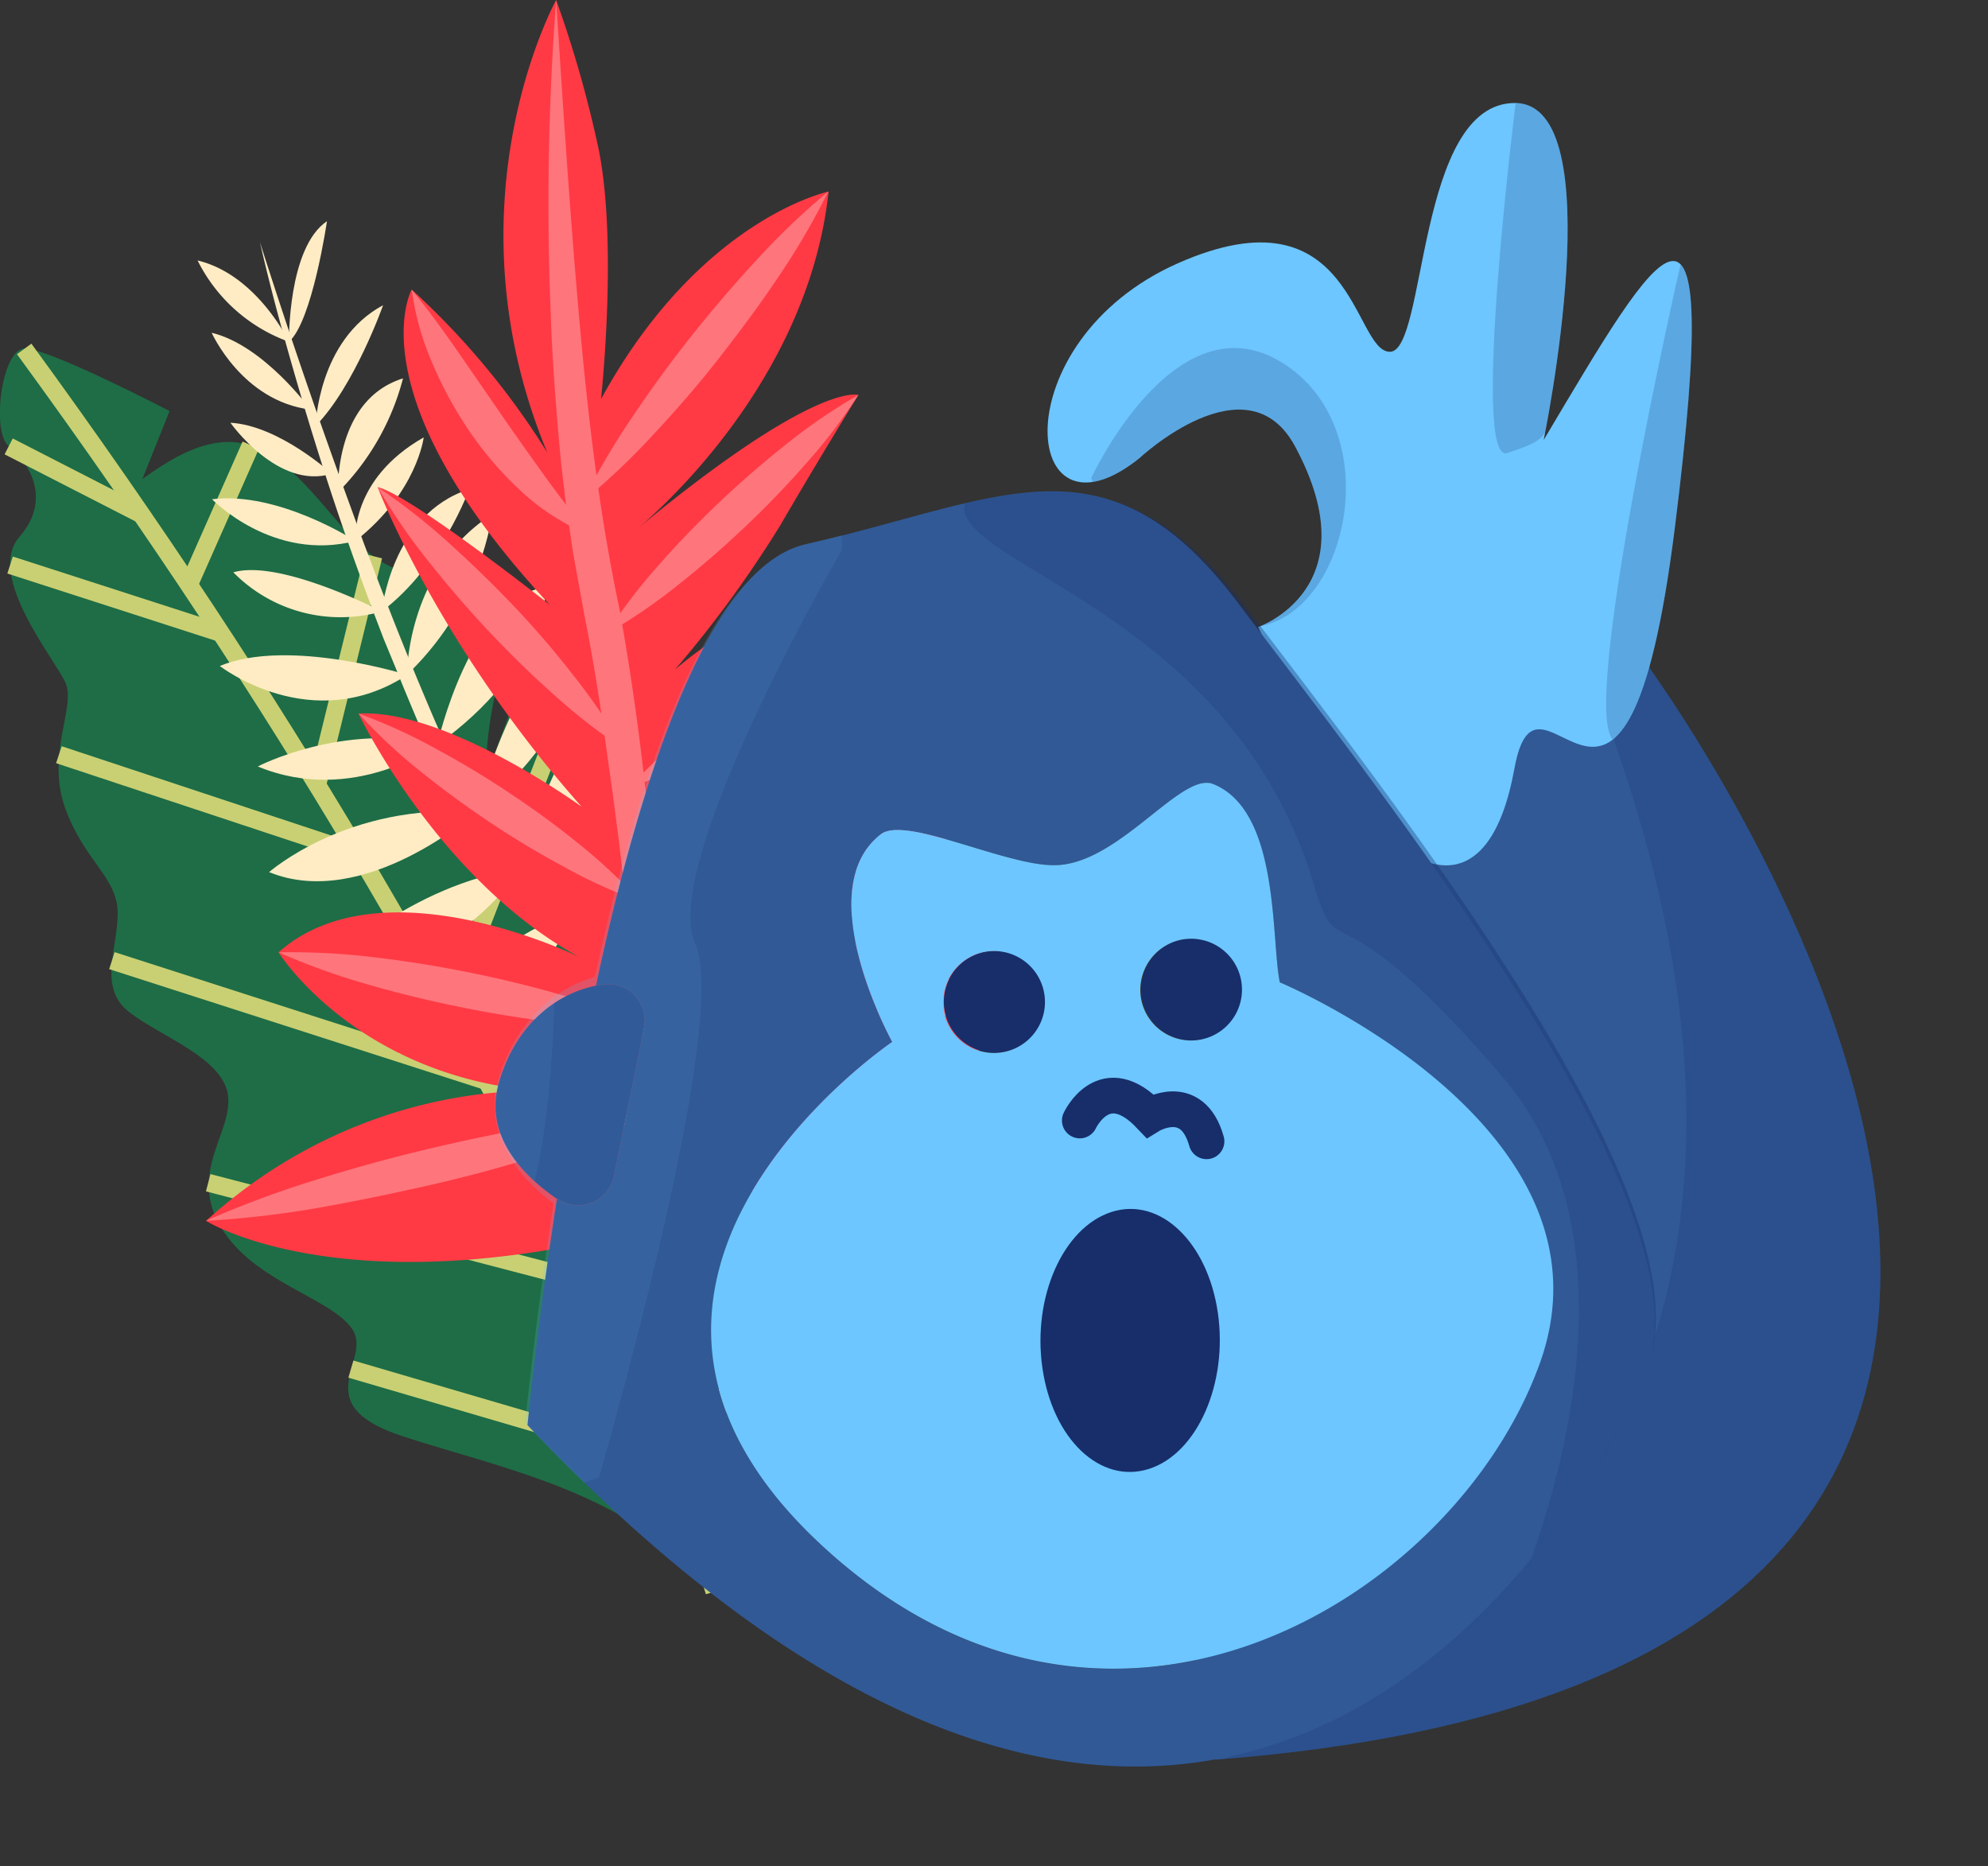 <svg xmlns="http://www.w3.org/2000/svg" xmlns:xlink="http://www.w3.org/1999/xlink" viewBox="0 0 222.77 209.09"><rect x="0" y="0" width="222.77" height="209.09" fill="#333333" stroke="none"/><defs><style>.cls-1,.cls-12,.cls-16,.cls-7{fill:none;}.cls-2{fill:#315996;}.cls-3{clip-path:url(#clip-path);}.cls-15,.cls-4{fill:#172e6a;}.cls-4{opacity:0.2;}.cls-14,.cls-5{fill:#6dc6ff;}.cls-6{fill:#1e6d46;}.cls-7{stroke:#c9d073;stroke-width:2px;}.cls-16,.cls-7{stroke-miterlimit:10;}.cls-8{fill:#ffecc4;}.cls-9{fill:#ff3a44;}.cls-10{opacity:0.3;}.cls-11{fill:#fff;}.cls-12{stroke:red;stroke-linejoin:round;stroke-width:7px;}.cls-13{clip-path:url(#clip-path-2);}.cls-14{opacity:0.1;}.cls-16{stroke:#172e6a;stroke-linecap:round;stroke-width:4px;}.cls-17{clip-path:url(#clip-path-4);}.cls-18{clip-path:url(#clip-path-5);}.cls-19{clip-path:url(#clip-path-7);}</style><clipPath id="clip-path"><path class="cls-1" d="M121.83,122l34.52,12.43-3.22-43.27L184,73.67S268.8,187,136.23,197.13"/></clipPath><clipPath id="clip-path-2"><path class="cls-1" d="M172.74,114.7c-9-15-21.11-30.91-29.11-41.42-1.45-1.91-2.79-3.67-4-5.24-12.7-16.87-23.74-13.87-39-9.72-3.18.86-6.47,1.76-10.1,2.58C81.25,63,73.21,79.34,66.67,109.45c-5,1.4-9,5.53-10.74,11.24-1.56,5,.6,10,6.1,14.12-2.09,13.58-3.09,23.8-3.1,23.91l-.07.71.5.52c24,25.18,46.68,37.88,67.65,37.88a50.89,50.89,0,0,0,9.32-.85c25.84-4.83,42.42-29.53,48.15-43.37C187.66,145.91,183.82,133.18,172.74,114.7Z"/></clipPath><clipPath id="clip-path-4"><path class="cls-1" d="M72.18,115.12,68.8,131.75a4.09,4.09,0,0,1-6.32,2.56l-.07,0c-3.92-2.7-8.3-7.21-6.44-13.24,2-6.58,6.59-9.8,10.81-10.64a9,9,0,0,1,1-.16A4.08,4.08,0,0,1,72.18,115.12Z"/></clipPath><clipPath id="clip-path-5"><path class="cls-1" d="M172.73,114.7c-9-15-21.1-30.91-29.1-41.42-1.46-1.91-2.79-3.67-4-5.24-12.7-16.87-23.73-13.87-39-9.72-3.19.86-6.48,1.76-10.1,2.58C81.24,63,73.21,79.34,66.66,109.45c-5,1.4-9,5.53-10.74,11.24-1.56,5,.61,10,6.1,14.12-2.08,13.58-3.09,23.8-3.1,23.91l-.07.71.5.52c24,25.18,46.69,37.88,67.66,37.88a50.78,50.78,0,0,0,9.31-.85c25.85-4.83,42.43-29.53,48.15-43.37C187.65,145.91,183.82,133.18,172.73,114.7Z"/></clipPath><clipPath id="clip-path-7"><path class="cls-1" d="M127.63,51.37S139.73,40,145.12,50c8.56,15.9-4.14,20.25-4.14,20.25s6.63,14,12.15,20.92,13.81,10.13,16.57-5.06,12.43,17.49,18-27.16-1.84-31.3-14.72-9.66c0,0,7.82-37.75-3.23-37.75s-9.85,27.87-14,27.87-4-18.66-23.75-9.92S114.28,62,127.63,51.37Z"/></clipPath></defs><title>Fichier 8logo</title><g id="Calque_2" data-name="Calque 2"><g id="Calque_3" data-name="Calque 3"><path class="cls-2" d="M121.83,122l34.52,12.43-3.22-43.27L184,73.67S268.8,187,136.23,197.13"/><g class="cls-3"><path class="cls-4" d="M136.69,197.13S213.56,176,180.88,83l15.65-39.59,26.24,106.79-18,42.35L151,209.09Z"/></g><path class="cls-5" d="M127.63,51.37S139.73,40,145.12,50c8.56,15.9-4.14,20.25-4.14,20.25s6.63,14,12.15,20.92,13.81,10.13,16.57-5.06,12.43,17.49,18-27.16-1.84-31.3-14.72-9.66c0,0,7.82-37.75-3.23-37.75s-9.85,27.87-14,27.87-4-18.66-23.75-9.92S114.28,62,127.63,51.37Z"/><path class="cls-6" d="M80.06,178.31s-2.19-9.68,2.61-16.38,5.57-11.56,4-15.23-4-5.62-3.79-10.25,6.6-12.94,2.85-17.89-8.37-9.11-9-20.72S71.11,92,68.59,86.29s-4.11-9.37-9.23-12.36L54.51,86.84s-.39-5.35,2.12-13.34-6.87-7.63-12.14-9.71-7.78-7.77-13-12-10.26-1.94-15.54,1.88L19,46.05s-13.79-7.18-16.31-7S-1,48.46,1,50s5,5.77,1.18,10.14,4,13.71,5.17,16.38-2.21,8-.05,14,5.91,7.78,5.89,11.82-2.26,8.35,1.35,11.1,10.38,5.07,11,9.21-4.48,8.62-.8,14.8,12.12,7.84,14.67,11.36S34,157.28,45.2,160.93,70.64,167.16,80.06,178.31Z"/><path class="cls-7" d="M80.06,178.31S62.59,121.05,2.71,39.09"/><line class="cls-7" x1="15.84" y1="57.63" x2="0.97" y2="50.01"/><line class="cls-7" x1="24.74" y1="70.92" x2="1.13" y2="63.3"/><line class="cls-7" x1="40.21" y1="95.68" x2="6.6" y2="84.55"/><line class="cls-7" x1="54.56" y1="121.13" x2="12.54" y2="107.62"/><line class="cls-7" x1="65.82" y1="143.58" x2="23.33" y2="132.5"/><line class="cls-7" x1="74.68" y1="163.74" x2="39.32" y2="153.38"/><line class="cls-7" x1="86.65" y1="146.7" x2="75.73" y2="166.36"/><line class="cls-7" x1="86.77" y1="120.99" x2="68.89" y2="150.23"/><line class="cls-7" x1="77.08" y1="101.55" x2="60.13" y2="131.9"/><line class="cls-7" x1="63.94" y1="77.74" x2="50.24" y2="113.16"/><line class="cls-7" x1="41.84" y1="62.31" x2="35.54" y2="87.95"/><line class="cls-7" x1="28.1" y1="49.87" x2="21.17" y2="65.52"/><path class="cls-8" d="M90.21,117.24A57.12,57.12,0,0,1,83.4,115c-2.22-.88-4.41-1.87-6.55-3a72.85,72.85,0,0,1-12.13-7.77A61.82,61.82,0,0,1,54.49,94a54.31,54.31,0,0,1-4.1-6c-.64-1-1.18-2.12-1.75-3.19-.29-.53-.52-1.09-.79-1.64s-.53-1.1-.75-1.65c-.92-2.21-1.86-4.41-2.74-6.64L43,71.59l-1.28-3.35c-1.67-4.48-3.29-9-4.77-13.53S34.07,45.61,32.75,41s-2.56-9.21-3.62-13.86q4.35,13.64,9.22,27.08L40.82,61c.85,2.22,1.68,4.46,2.56,6.67,1.72,4.44,3.54,8.84,5.41,13.21a59.47,59.47,0,0,0,16.84,22.32,78.35,78.35,0,0,0,11.65,8.09c2,1.19,4.17,2.27,6.32,3.28q1.62.77,3.27,1.44C88,116.42,89.08,116.86,90.21,117.24Z"/><path class="cls-8" d="M59.08,125.39s.55-14.72,10.92-18.06A24,24,0,0,1,59.08,125.39Z"/><path class="cls-8" d="M44.73,118.07s11.3,1,19.35-15.27C64.08,102.8,58.25,101.68,44.73,118.07Z"/><path class="cls-8" d="M58.37,97.31S50.2,110,36.65,108.4C36.65,108.4,45.76,99.1,58.37,97.31Z"/><path class="cls-8" d="M53.35,91s-12.5,11.08-23.2,6.7C30.15,97.73,39,89.85,53.35,91Z"/><path class="cls-8" d="M49,83.43s-9.39,6.87-20.11,2.44C28.84,85.87,38.56,80.86,49,83.43Z"/><path class="cls-8" d="M24.63,74.61s10.27,8,21,1C45.6,75.6,32.29,71.42,24.63,74.61Z"/><path class="cls-8" d="M26.15,64.12A16.84,16.84,0,0,0,42.78,68.5S31.39,62.59,26.15,64.12Z"/><path class="cls-8" d="M23.76,55.93S30.58,63,39.83,60.6C39.83,60.6,31.2,55,23.76,55.93Z"/><path class="cls-8" d="M25.82,47.36s5.34,7.58,11.36,5.71C37.18,53.07,31.29,47.67,25.82,47.36Z"/><path class="cls-8" d="M23.72,37.28s3.42,7.67,11.06,8.6C34.78,45.88,29.59,38.7,23.72,37.28Z"/><path class="cls-8" d="M22.14,29.18a18.41,18.41,0,0,0,10.24,9.11S28.81,30.78,22.14,29.18Z"/><path class="cls-8" d="M32.38,38.29s-.15-10.55,4.26-13.51C36.64,24.78,35,36,32.38,38.29Z"/><path class="cls-8" d="M35.37,47.71s.23-9.58,7.56-13.52C42.93,34.19,39.72,43.28,35.37,47.71Z"/><path class="cls-8" d="M37.89,55.13s-.54-10.3,7.27-12.74A28,28,0,0,1,37.89,55.13Z"/><path class="cls-8" d="M39.83,60.6S39.18,53.72,47.48,49C47.48,49,46.75,55.16,39.83,60.6Z"/><path class="cls-8" d="M42.78,68.5s1.07-10.92,9.79-13.69C52.57,54.81,49.54,63.36,42.78,68.5Z"/><path class="cls-8" d="M45.6,75.6s-.07-11.81,9.57-18A32.48,32.48,0,0,1,45.6,75.6Z"/><path class="cls-8" d="M49,83.43s3.68-16.7,12.27-17.65C61.22,65.78,61,74.85,49,83.43Z"/><path class="cls-8" d="M53.35,91s4.45-18.19,13.29-22.1C66.64,68.93,65.89,81.22,53.35,91Z"/><path class="cls-8" d="M58.37,97.31S62.5,79.15,72,75.17C72,75.17,71.16,87.22,58.37,97.31Z"/><path class="cls-8" d="M64.08,102.8s2.76-14.16,12.4-21.24C76.48,81.56,80.44,89.5,64.08,102.8Z"/><path class="cls-8" d="M70,107.33S71.47,97,84.07,89.26C84.07,89.26,87,95.94,70,107.33Z"/><path class="cls-9" d="M76.94,136.41s29.52-9.65,44.79-32c0,0-15.72-6.51-35.7,5.82,0,0,22.85-18,27.27-22.73,0,0-18.54-9.48-38.91,7.17,0,0,23.93-22,28.64-27.86,0,0-13.24-3.93-27.4,8.21a128,128,0,0,0,11.8-16.16c4.51-7.75,8.76-14.61,8.76-14.61s-4.74-1.7-25.34,15.46c0,0,19.52-15.27,22-38.25,0,0-14.42,3-25.5,23.25,0,0,2-18.31-.46-28.88A129.21,129.21,0,0,0,62.32,0s-12.59,22.79-1,50.68A86.48,86.48,0,0,0,46.13,32.44S39.63,44.17,61.6,67.75c0,0-15.56-12.3-19.29-13.18,0,0,6.74,17.66,22.86,35.8,0,0-15.14-11-25-10.43,0,0,8.83,18.58,24.72,27.27,0,0-22-10.88-33.68-.52,0,0,8.86,14.22,30,15.6,0,0-20.14-1.83-38.12,14.48C23.06,136.77,39.86,147.37,76.94,136.41Z"/><g class="cls-10"><path class="cls-11" d="M62.32,0c.74,11.49,1.48,22.94,2.47,34.34s2.26,22.73,4.63,33.89a292.36,292.36,0,0,1,4.09,34.39c.77,11.49,1.13,23,.86,34.52l-4-34.23-1-8.53c-.37-2.84-.72-5.68-1.14-8.5-.77-5.67-1.61-11.32-2.73-16.88l-.77-4.25c-.26-1.43-.54-2.86-.73-4.3l-.63-4.31-.5-4.32c-.54-5.76-1-11.51-1.18-17.28A301.46,301.46,0,0,1,62.32,0Z"/><path class="cls-11" d="M46.13,32.44C48,34.72,49.64,37,51.26,39.32L56,46.19c1.57,2.29,3.17,4.52,4.78,6.78s3.34,4.44,5.06,6.86a25.26,25.26,0,0,1-7.39-4.75,39.19,39.19,0,0,1-5.74-6.61,44.3,44.3,0,0,1-4.2-7.63A31.47,31.47,0,0,1,46.13,32.44Z"/><path class="cls-11" d="M42.31,54.57a68.91,68.91,0,0,1,8,6.27q3.76,3.38,7.21,7t6.58,7.63a67.14,67.14,0,0,1,5.75,8.42,67.2,67.2,0,0,1-8-6.26c-2.52-2.25-4.91-4.6-7.21-7.05s-4.49-5-6.58-7.64A67.14,67.14,0,0,1,42.31,54.57Z"/><path class="cls-11" d="M40.19,79.94a61.4,61.4,0,0,1,8.76,4q4.2,2.27,8.14,4.9c2.64,1.75,5.2,3.61,7.67,5.61a60.26,60.26,0,0,1,7,6.56A58.86,58.86,0,0,1,63,97q-4.2-2.26-8.14-4.9T47.22,86.5A59.41,59.41,0,0,1,40.19,79.94Z"/><path class="cls-11" d="M31.23,106.69a76.65,76.65,0,0,1,10.75.56q5.31.63,10.53,1.68c3.48.7,6.93,1.53,10.35,2.52A74.78,74.78,0,0,1,73,115.09a73.74,73.74,0,0,1-10.75-.56q-5.31-.61-10.52-1.68c-3.48-.7-6.94-1.53-10.36-2.52A76.67,76.67,0,0,1,31.23,106.69Z"/><path class="cls-11" d="M23.06,136.77a114.3,114.3,0,0,1,12.28-4.57q6.22-1.95,12.55-3.46t12.75-2.63a110.14,110.14,0,0,1,13-1.52,110.19,110.19,0,0,1-12.28,4.57q-6.23,2-12.55,3.46t-12.76,2.63A110,110,0,0,1,23.06,136.77Z"/><path class="cls-11" d="M121.73,104.4a116.93,116.93,0,0,1-11.31,7q-5.81,3.21-11.8,6t-12.16,5.25a112.93,112.93,0,0,1-12.65,4.2,115,115,0,0,1,11.31-7q5.8-3.21,11.8-6c4-1.87,8-3.63,12.17-5.24A114.18,114.18,0,0,1,121.73,104.4Z"/><path class="cls-11" d="M113.3,87.49a84.88,84.88,0,0,1-9.61,6.1c-3.3,1.83-6.66,3.51-10.08,5.07s-6.89,3-10.43,4.28a83.14,83.14,0,0,1-10.91,3.24,82.53,82.53,0,0,1,9.6-6.1Q86.82,97.34,92,95t10.44-4.28A84.26,84.26,0,0,1,113.3,87.49Z"/><path class="cls-11" d="M103,66.8a63.63,63.63,0,0,1-7.29,6.68q-3.83,3.06-7.91,5.75t-8.38,5a63.21,63.21,0,0,1-9,4.07,61.93,61.93,0,0,1,7.28-6.69q3.82-3.06,7.91-5.74t8.39-5A62.71,62.71,0,0,1,103,66.8Z"/><path class="cls-11" d="M96.19,44.24a62.66,62.66,0,0,1-6,7.84c-2.15,2.45-4.41,4.78-6.76,7s-4.81,4.37-7.37,6.39a62.77,62.77,0,0,1-8.14,5.56,62.82,62.82,0,0,1,6-7.84c2.15-2.45,4.42-4.78,6.77-7s4.81-4.36,7.37-6.39A63.46,63.46,0,0,1,96.19,44.24Z"/><path class="cls-11" d="M92.82,21.45a81.75,81.75,0,0,1-5.65,9.65c-2.06,3.08-4.24,6-6.54,8.95s-4.69,5.7-7.21,8.41a79.07,79.07,0,0,1-8.11,7.71A81.08,81.08,0,0,1,71,46.51q3.09-4.6,6.54-8.94t7.22-8.42A81,81,0,0,1,92.82,21.45Z"/></g><line class="cls-12" x1="153.13" y1="132.78" x2="153.1" y2="132.94"/><g class="cls-13"><path class="cls-4" d="M168.34,182.67s19.35-39.59,0-62.09S150.17,108.94,147.19,99c-9-30.15-39.59-35.55-39.14-42.3s44.09-.9,50.39,1.8S219.63,168.27,168.34,182.67Z"/></g><g class="cls-13"><path class="cls-14" d="M94.33,61.62S73.86,96.74,77.91,105.73s-10.79,59.8-10.79,59.8l-18,5.89L31.57,139.93l13.5-55.34L80.61,58.94S95,50.34,94.33,61.62Z"/></g><line class="cls-12" x1="153.13" y1="132.78" x2="153.09" y2="132.94"/><path class="cls-1" d="M139.16,109.66a5.76,5.76,0,1,0-4.45,6.78A5.74,5.74,0,0,0,139.16,109.66Zm-28.92-3a5.71,5.71,0,1,0,6.82,4.39A5.75,5.75,0,0,0,110.24,106.66Z"/><path class="cls-1" d="M117.06,111.05a5.76,5.76,0,1,0-4.44,6.77A5.75,5.75,0,0,0,117.06,111.05Zm22.1-1.39a5.76,5.76,0,1,0-4.45,6.78A5.74,5.74,0,0,0,139.16,109.66Zm0,0a5.76,5.76,0,1,0-4.45,6.78A5.74,5.74,0,0,0,139.16,109.66Zm-28.92-3a5.71,5.71,0,1,0,6.82,4.39A5.75,5.75,0,0,0,110.24,106.66Zm28.92,3a5.76,5.76,0,1,0-4.45,6.78A5.74,5.74,0,0,0,139.16,109.66Zm-28.92-3a5.71,5.71,0,1,0,6.82,4.39A5.75,5.75,0,0,0,110.24,106.66Z"/><path class="cls-15" d="M134.71,116.44a5.7,5.7,0,1,1,4.45-6.78A5.73,5.73,0,0,1,134.71,116.44Z"/><path class="cls-15" d="M112.62,117.82a5.71,5.71,0,1,1,4.44-6.77A5.74,5.74,0,0,1,112.62,117.82Z"/><path class="cls-1" d="M103.71,125.77v.11"/><line class="cls-1" x1="124.61" y1="172.5" x2="124.61" y2="172.5"/><path class="cls-2" d="M138.81,67.66C124,47.92,112.23,56,90.21,61c-10.74,2.43-18.4,26-23.43,49.43a9,9,0,0,1,1-.16,4.08,4.08,0,0,1,4.38,4.89L68.8,131.75a4.09,4.09,0,0,1-6.32,2.56l-.07,0c-2.25,14.5-3.3,25.35-3.3,25.35,76.31,80.14,117.77,12.33,125.35-6S153.66,87.39,138.81,67.66Zm33.71,85.16c-9.63,26.57-48.71,50.24-80.87,19.91-31.14-29.38,8.34-56,8.34-56s-9.4-17-1.28-23.26c2.71-2.1,13.85,3.43,19.36,3.47,7.23,0,14.27-10.57,17.89-9.09,7.4,3,6.47,17.24,7.45,22.21C143.41,110.05,182.14,126.24,172.52,152.82Z"/><path class="cls-5" d="M143.41,110.05c-1-5,0-19.19-7.45-22.21-3.62-1.48-10.66,9.14-17.89,9.09-5.51,0-16.65-5.57-19.36-3.47-8.12,6.3,1.28,23.26,1.28,23.26s-39.48,26.63-8.34,56c32.16,30.33,71.24,6.66,80.87-19.91S143.41,110.05,143.41,110.05Zm-11.07-4.77a5.7,5.7,0,1,1-4.44,6.78A5.74,5.74,0,0,1,132.34,105.28Zm-22.1,1.38a5.71,5.71,0,1,1-4.44,6.78A5.75,5.75,0,0,1,110.24,106.66Z"/><path class="cls-2" d="M72.18,115.12,68.8,131.75a4.09,4.09,0,0,1-6.32,2.56l-.07,0c-3.92-2.7-8.3-7.21-6.44-13.24,2-6.58,6.59-9.8,10.81-10.64a9,9,0,0,1,1-.16A4.08,4.08,0,0,1,72.18,115.12Z"/><path class="cls-16" d="M121,125.53s2.74-5.91,7.85-.53c0,0,4.72-2.91,6.35,2.86"/><g class="cls-17"><path class="cls-4" d="M62.19,108.48s0,21.63-4.14,29,18-2.31,18-9.67S75.08,103,62.19,108.48Z"/></g><g class="cls-18"><path class="cls-4" d="M168.33,182.67s19.35-39.59,0-62.09S150.16,108.94,147.19,99c-9-30.15-39.59-35.55-39.14-42.3s44.09-.9,50.39,1.8S219.62,168.27,168.33,182.67Z"/></g><g class="cls-18"><path class="cls-14" d="M94.32,61.62S73.85,96.74,77.9,105.73s-10.79,59.8-10.79,59.8l-18,5.89L31.56,139.93l13.5-55.34L80.6,58.94S95,50.34,94.32,61.62Z"/></g><path class="cls-15" d="M128.72,164.57c-5.44,1.71-10.76-3.35-11.91-11.31s2.34-15.77,7.76-17.49,10.75,3.37,11.9,11.31S134.14,162.87,128.72,164.57Z"/><g class="cls-19"><path class="cls-4" d="M122.27,53.58s9.36-20.32,21.32-13,7.66,27.94-2.61,29.62S122.27,53.58,122.27,53.58Z"/><path class="cls-4" d="M169.83,11.62s-5.06,40.51-.92,39.13,4.31-1.65,5.15-5S179.5,8.86,169.83,11.62Z"/><path class="cls-4" d="M188.31,29.66S176.74,80.21,180.88,83,195.28,31.58,188.31,29.66Z"/></g></g></g></svg>